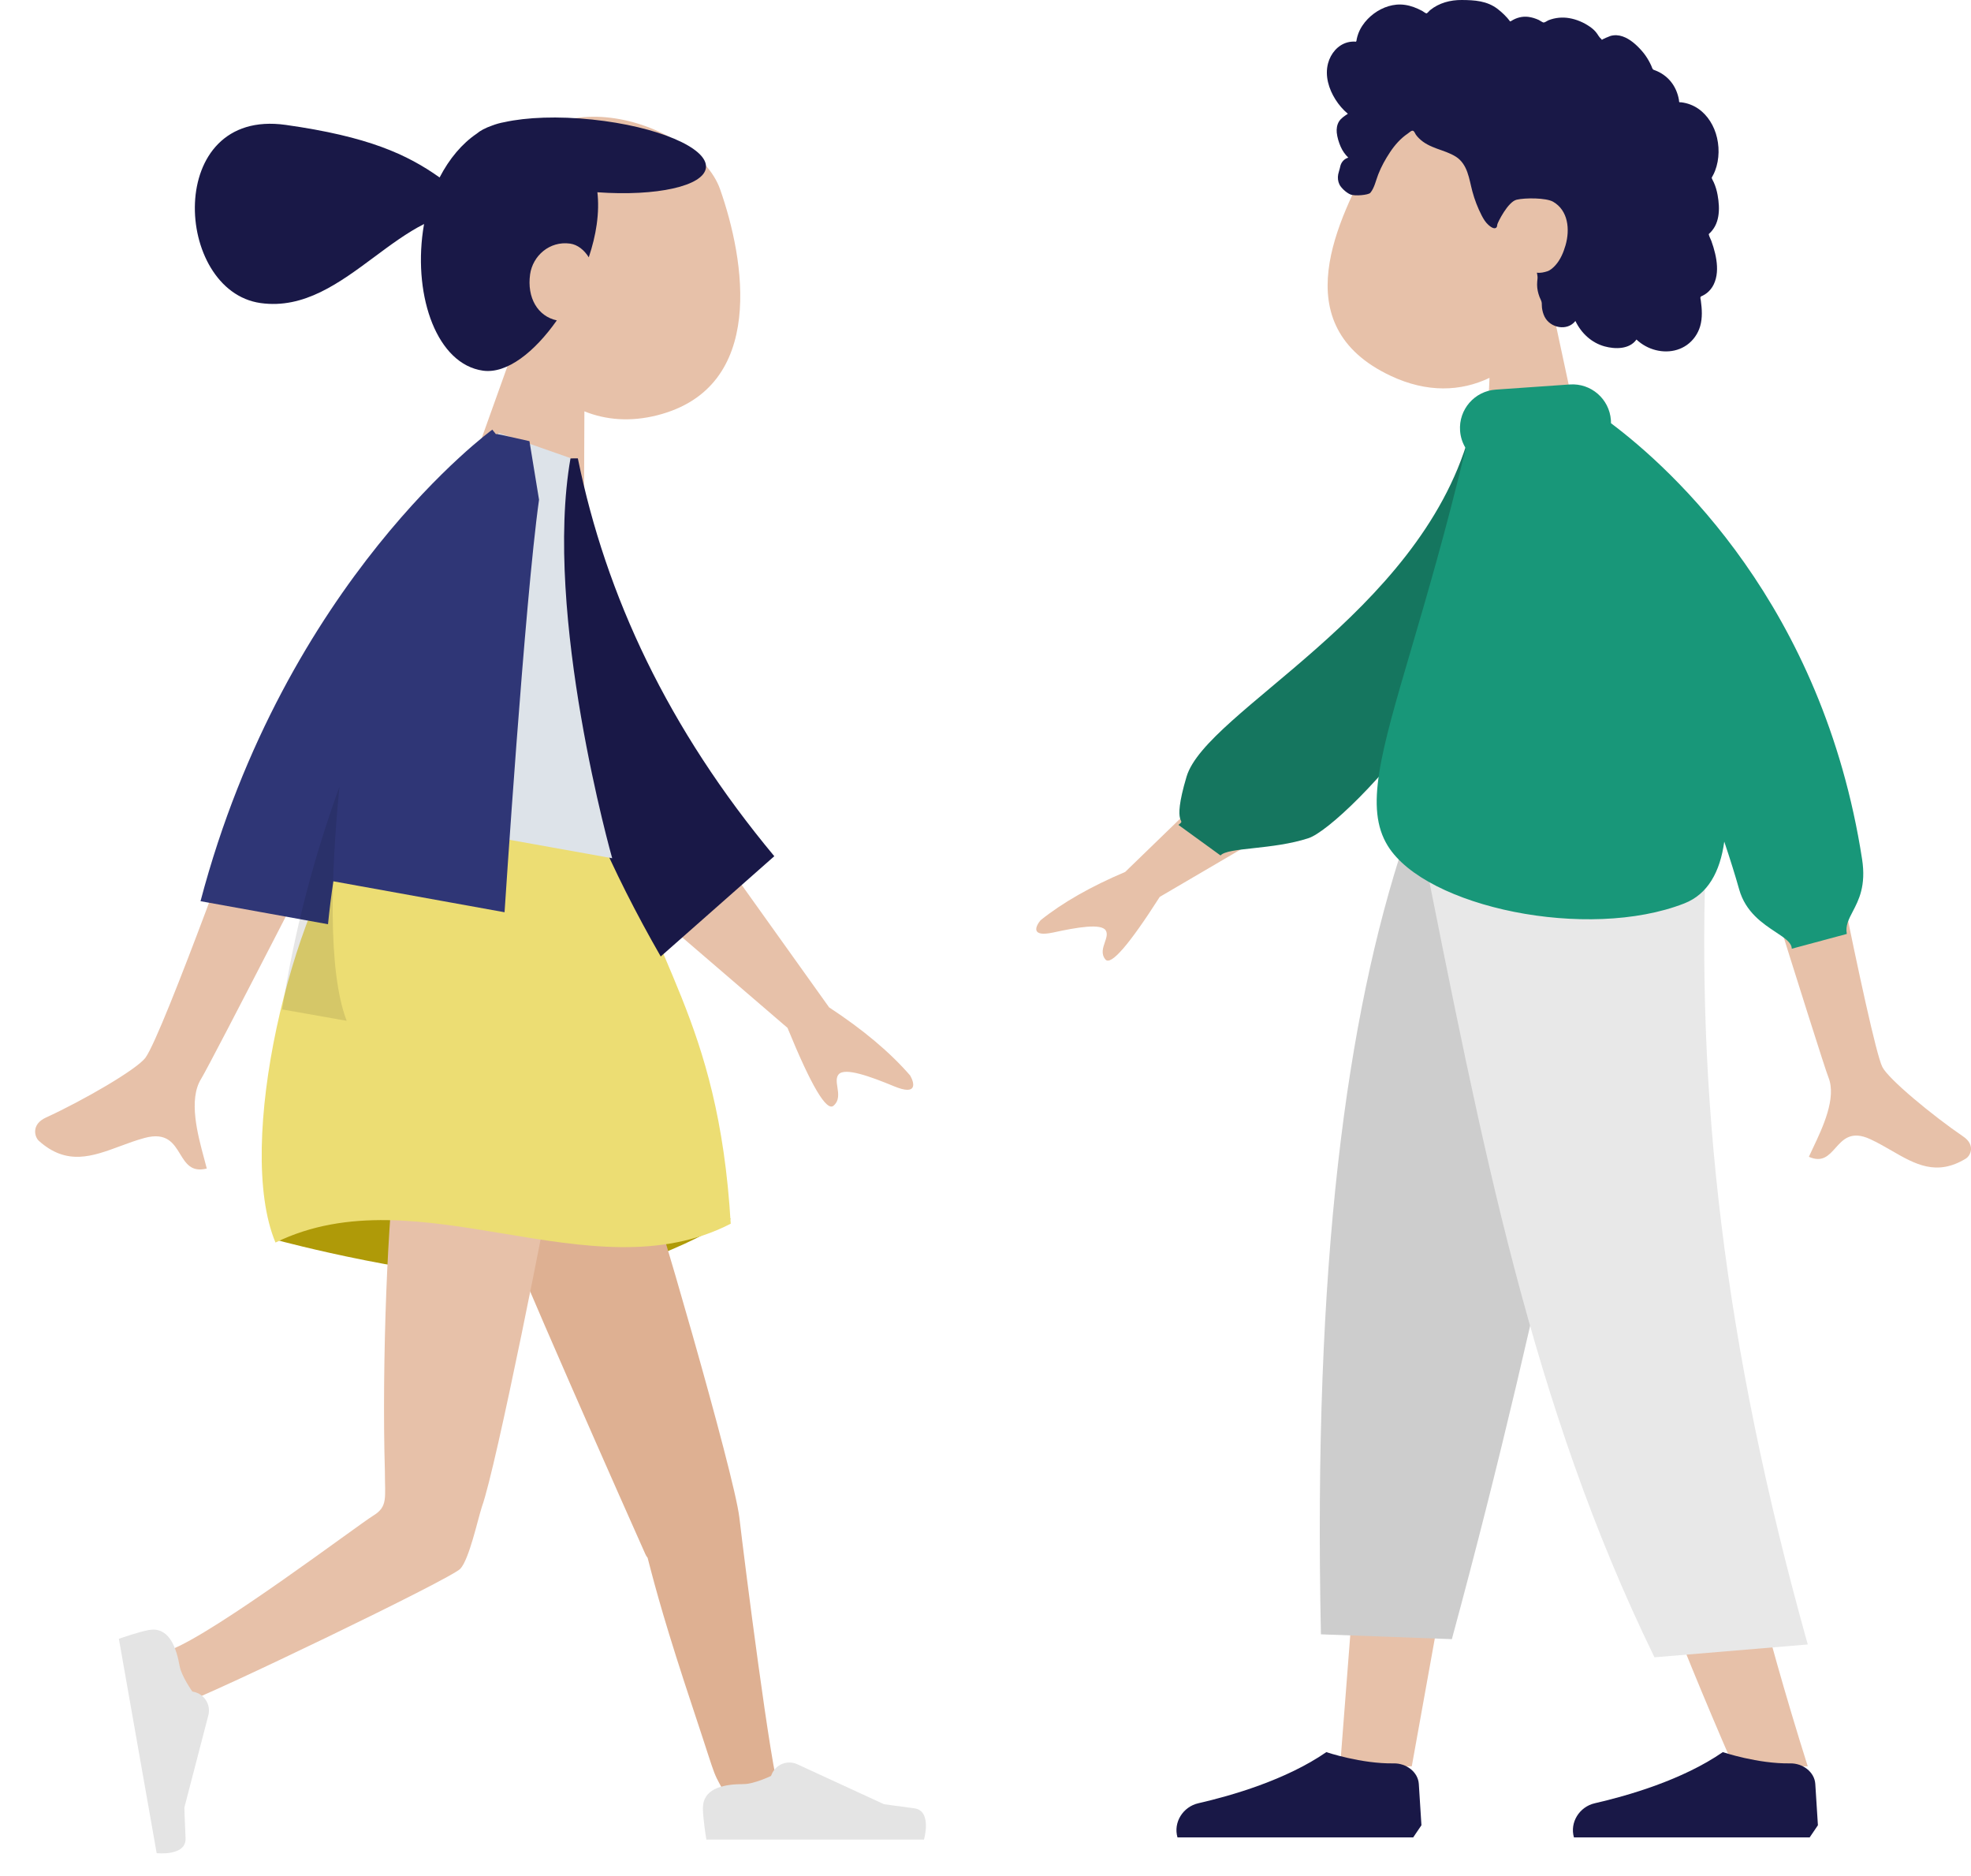 <svg width="103" height="98" viewBox="0 0 103 98" fill="none" xmlns="http://www.w3.org/2000/svg">
<path fill-rule="evenodd" clip-rule="evenodd" d="M30.539 21.491C31.666 21.946 32.949 22.05 34.341 21.698C40.088 20.245 38.914 13.534 37.63 9.887C36.347 6.241 27.503 3.487 26.1 10.157C25.5 13.013 25.87 15.805 26.942 17.95L23.215 28.356L30.508 29.381L30.539 21.491Z" fill="#E7C1A9"/>
<path fill-rule="evenodd" clip-rule="evenodd" d="M36.891 8.758C36.789 9.723 34.307 10.266 31.218 10.045C31.277 10.549 31.269 11.112 31.181 11.737C31.104 12.289 30.961 12.865 30.768 13.444C30.531 13.06 30.182 12.783 29.796 12.728C28.715 12.576 27.837 13.374 27.702 14.332C27.531 15.549 28.098 16.527 29.098 16.739C27.94 18.384 26.495 19.542 25.239 19.366C22.853 19.03 21.613 15.552 22.102 12.068C22.119 11.945 22.139 11.824 22.16 11.704C21.274 12.153 20.422 12.786 19.564 13.424C17.74 14.778 15.889 16.153 13.618 15.834C9.075 15.195 8.579 5.633 14.927 6.525C19.243 7.132 21.276 8.069 22.973 9.272C23.48 8.289 24.152 7.497 24.91 6.985C25.098 6.823 25.371 6.68 25.714 6.561C25.925 6.48 26.14 6.42 26.358 6.382C27.52 6.125 29.159 6.059 30.953 6.247C34.342 6.601 37 7.726 36.891 8.758Z" fill="#191847"/>
<path fill-rule="evenodd" clip-rule="evenodd" d="M14.536 64.808C14.536 64.808 22.231 66.886 27.814 66.886C33.397 66.886 38.186 63.685 38.186 63.685C38.186 63.685 30.655 61.553 25.782 61.553C20.91 61.553 14.536 64.808 14.536 64.808Z" fill="#AF9A08"/>
<path fill-rule="evenodd" clip-rule="evenodd" d="M33.844 81.394C33.795 81.331 33.754 81.263 33.721 81.19C33.04 79.666 26.66 65.323 25.574 62.317L33.326 60.222C34.152 62.507 38.37 76.989 38.639 79.298C38.908 81.606 40.309 92.662 40.743 93.674C41.199 94.739 38.846 95.546 38.162 94.237C37.073 92.153 37.664 93.624 36.241 89.345C34.818 85.066 34.276 83.076 33.844 81.394Z" fill="#DEB092"/>
<path fill-rule="evenodd" clip-rule="evenodd" d="M9.643 88.966C8.446 89.32 7.396 86.766 8.876 86.212C11.231 85.332 18.713 79.67 19.497 79.193C20.28 78.716 20.113 78.272 20.113 76.864C19.948 71.227 20.26 63.144 20.752 60.222H29.107C28.635 63.024 25.927 76.67 25.185 78.716C24.95 79.446 24.527 81.431 24.062 81.957C23.596 82.483 10.807 88.622 9.643 88.966Z" fill="#E7C1A9"/>
<path fill-rule="evenodd" clip-rule="evenodd" d="M9.385 87.036C9.224 86.125 8.866 85.089 7.943 85.144C7.887 85.147 7.835 85.153 7.789 85.161C7.238 85.258 6.212 85.623 6.212 85.623C6.322 86.246 8.187 96.821 8.187 96.821C8.187 96.821 9.745 96.996 9.697 96.035C9.649 95.074 9.635 94.435 9.635 94.435L10.887 89.623C11.031 89.071 10.684 88.511 10.125 88.393L10.052 88.377C10.052 88.377 9.481 87.581 9.385 87.036Z" fill="#E4E4E4"/>
<path fill-rule="evenodd" clip-rule="evenodd" d="M38.856 93.213C37.931 93.213 36.853 93.385 36.743 94.303C36.736 94.362 36.732 94.418 36.732 94.468C36.732 95.031 36.913 96.112 36.913 96.112C37.546 96.112 48.284 96.112 48.284 96.112C48.284 96.112 48.727 94.598 47.772 94.477C46.817 94.356 46.186 94.259 46.186 94.259L41.668 92.178C41.148 91.938 40.533 92.183 40.321 92.716L40.292 92.787C40.292 92.787 39.408 93.213 38.856 93.213Z" fill="#E4E4E4"/>
<path fill-rule="evenodd" clip-rule="evenodd" d="M18.682 43.124C18.682 43.124 25.931 40.972 32.399 43.124C33.899 50.226 37.545 53.045 38.186 63.935C30.899 67.692 21.897 61.255 14.396 64.919C12.252 59.794 15.253 47.453 18.682 43.124Z" fill="#ECDD73"/>
<path fill-rule="evenodd" clip-rule="evenodd" d="M43.329 52.633L37.874 44.996L35.011 48.424L41.153 53.702C42.392 56.731 43.194 58.087 43.56 57.769C43.868 57.502 43.812 57.139 43.761 56.805C43.721 56.545 43.684 56.302 43.823 56.135C44.142 55.754 45.476 56.239 46.723 56.755C47.969 57.271 47.782 56.577 47.565 56.194C46.515 54.982 45.103 53.795 43.329 52.633ZM7.605 55.256C8.533 53.983 13.251 40.819 13.251 40.819L18.113 41.696C18.113 41.696 11.025 55.539 10.508 56.371C9.837 57.452 10.331 59.282 10.666 60.523C10.718 60.715 10.766 60.893 10.806 61.052C10.001 61.256 9.714 60.787 9.412 60.293C9.071 59.734 8.709 59.144 7.559 59.453C7.115 59.573 6.686 59.732 6.268 59.887C4.821 60.422 3.493 60.914 2.034 59.608C1.803 59.401 1.625 58.744 2.396 58.391C4.318 57.511 7.152 55.878 7.605 55.256Z" fill="#E7C1A9"/>
<path fill-rule="evenodd" clip-rule="evenodd" d="M28.381 23.953L30.197 23.949C31.662 31.129 34.911 38.067 40.463 44.734L34.528 49.972C29.369 40.983 26.738 32.203 28.381 23.953Z" fill="#191847"/>
<path fill-rule="evenodd" clip-rule="evenodd" d="M17.683 42.273L31.992 44.84C31.992 44.84 28.378 32.112 29.815 23.936L26.072 22.624C21.91 27.331 19.854 33.668 17.683 42.273Z" fill="#DDE3E9"/>
<path fill-rule="evenodd" clip-rule="evenodd" d="M10.479 47.084C14.905 30.302 25.727 22.448 25.727 22.448L25.922 22.692C25.928 22.686 25.933 22.679 25.938 22.673L26.207 22.722C26.687 22.826 27.668 23.049 27.668 23.049L28.169 26.108C27.422 31.401 26.367 47.662 26.367 47.662L17.421 46.045C17.31 46.779 17.216 47.527 17.141 48.288L10.479 47.084Z" fill="#2F3676"/>
<path fill-rule="evenodd" clip-rule="evenodd" d="M14.748 52.739C15.397 48.493 16.475 44.589 17.738 41.107C17.316 45.429 17.1 50.681 18.116 53.334L14.748 52.739Z" fill="black" fill-opacity="0.1"/>
<path fill-rule="evenodd" clip-rule="evenodd" d="M77.838 19.742C76.335 20.459 74.575 20.529 72.68 19.639C67.034 16.988 69.967 11.429 71.721 8.102C71.813 7.928 71.901 7.761 71.985 7.6C73.674 4.36 82.357 2.948 82.795 9.368C82.967 11.892 82.358 14.45 81.195 16.456L83.341 26.46L77.531 26.843L77.838 19.742Z" fill="#E7C1A9"/>
<path fill-rule="evenodd" clip-rule="evenodd" d="M69.402 3.305C69.541 2.788 69.917 2.345 70.422 2.213C70.545 2.181 70.671 2.169 70.798 2.174C70.843 2.176 70.856 2.19 70.877 2.156C70.892 2.131 70.893 2.071 70.899 2.042C70.919 1.951 70.944 1.862 70.975 1.775C71.081 1.478 71.259 1.215 71.473 0.994C71.874 0.58 72.416 0.294 72.978 0.243C73.287 0.215 73.592 0.267 73.883 0.373C74.034 0.428 74.18 0.496 74.323 0.571C74.366 0.594 74.505 0.705 74.548 0.698C74.595 0.69 74.691 0.565 74.729 0.534C75.207 0.147 75.796 -0.005 76.391 0C77.063 0.005 77.709 0.041 78.269 0.473C78.388 0.564 78.5 0.664 78.608 0.769C78.664 0.825 78.719 0.882 78.772 0.942C78.803 0.979 78.834 1.016 78.863 1.054C78.913 1.118 78.906 1.139 78.976 1.094C79.245 0.922 79.557 0.841 79.872 0.882C80.059 0.906 80.24 0.965 80.413 1.043C80.472 1.069 80.608 1.175 80.67 1.176C80.732 1.177 80.866 1.079 80.93 1.054C81.276 0.92 81.648 0.886 82.012 0.949C82.386 1.013 82.754 1.17 83.072 1.388C83.224 1.493 83.358 1.609 83.465 1.765C83.511 1.833 83.552 1.904 83.605 1.966C83.635 2.003 83.696 2.04 83.713 2.086C83.703 2.059 84.122 1.888 84.162 1.877C84.373 1.819 84.588 1.831 84.794 1.903C85.183 2.037 85.517 2.34 85.791 2.65C85.932 2.809 86.056 2.985 86.16 3.173C86.211 3.263 86.257 3.355 86.299 3.45C86.319 3.495 86.332 3.552 86.359 3.594C86.394 3.647 86.417 3.648 86.48 3.671C86.797 3.788 87.087 3.987 87.308 4.256C87.531 4.528 87.676 4.863 87.737 5.215C87.74 5.236 87.742 5.322 87.754 5.333C87.77 5.349 87.834 5.342 87.858 5.345C87.941 5.355 88.025 5.371 88.107 5.391C88.258 5.429 88.405 5.485 88.544 5.557C89.087 5.841 89.475 6.372 89.665 6.97C89.865 7.597 89.861 8.316 89.623 8.931C89.584 9.031 89.538 9.127 89.485 9.219C89.452 9.275 89.441 9.275 89.463 9.334C89.486 9.399 89.53 9.463 89.558 9.527C89.651 9.735 89.716 9.956 89.757 10.182C89.824 10.553 89.857 10.943 89.791 11.316C89.76 11.49 89.707 11.659 89.625 11.814C89.583 11.892 89.534 11.967 89.479 12.036C89.451 12.072 89.421 12.106 89.389 12.139C89.371 12.158 89.347 12.174 89.331 12.195C89.294 12.246 89.286 12.204 89.305 12.279C89.332 12.384 89.394 12.488 89.432 12.59C89.471 12.695 89.506 12.801 89.538 12.909C89.603 13.127 89.658 13.349 89.692 13.574C89.758 14.008 89.747 14.469 89.552 14.867C89.469 15.037 89.35 15.186 89.206 15.303C89.135 15.359 89.058 15.408 88.978 15.448C88.937 15.469 88.884 15.478 88.865 15.52C88.845 15.566 88.875 15.655 88.882 15.706C88.942 16.147 88.972 16.61 88.847 17.041C88.733 17.439 88.481 17.791 88.154 18.023C87.52 18.474 86.665 18.449 85.999 18.087C85.825 17.993 85.663 17.877 85.518 17.739C85.149 18.263 84.389 18.246 83.85 18.097C83.177 17.911 82.638 17.418 82.327 16.77C81.903 17.316 81.011 17.139 80.716 16.546C80.644 16.401 80.601 16.242 80.58 16.08C80.569 15.995 80.576 15.909 80.568 15.825C80.557 15.718 80.489 15.613 80.45 15.509C80.374 15.307 80.327 15.098 80.325 14.88C80.324 14.766 80.337 14.655 80.348 14.542C80.357 14.441 80.33 14.346 80.315 14.245C80.487 14.275 80.697 14.226 80.86 14.174C81.019 14.122 81.168 13.986 81.281 13.861C81.542 13.572 81.702 13.193 81.811 12.816C82.05 11.988 81.952 10.995 81.163 10.541C80.795 10.329 79.694 10.33 79.256 10.434C78.796 10.544 78.274 11.616 78.249 11.717C78.233 11.779 78.241 11.856 78.186 11.898C78.067 11.989 77.87 11.831 77.782 11.752C77.63 11.617 77.522 11.438 77.428 11.256C77.224 10.859 77.059 10.434 76.943 9.999C76.853 9.664 76.796 9.319 76.678 8.993C76.562 8.668 76.378 8.378 76.092 8.194C75.78 7.994 75.424 7.888 75.082 7.763C74.743 7.638 74.411 7.486 74.148 7.221C74.091 7.163 74.034 7.101 73.988 7.033C73.951 6.979 73.915 6.875 73.859 6.841C73.772 6.788 73.646 6.926 73.57 6.977C73.2 7.225 72.891 7.572 72.641 7.95C72.393 8.326 72.19 8.688 72.025 9.108C71.902 9.42 71.825 9.819 71.61 10.075C71.513 10.189 70.798 10.258 70.566 10.158C70.334 10.059 70.074 9.8 69.996 9.638C69.916 9.472 69.897 9.29 69.931 9.108C69.951 9.002 69.992 8.902 70.015 8.797C70.034 8.709 70.051 8.626 70.091 8.545C70.168 8.392 70.3 8.282 70.459 8.236C70.294 8.075 70.157 7.883 70.062 7.668C69.964 7.445 69.88 7.173 69.856 6.928C69.837 6.729 69.867 6.523 69.97 6.352C70.079 6.173 70.27 6.056 70.436 5.944C70.183 5.734 69.966 5.48 69.787 5.198C69.44 4.65 69.226 3.959 69.402 3.305Z" fill="#191847"/>
<path fill-rule="evenodd" clip-rule="evenodd" d="M85.438 44L77.506 71.579L73.776 92.286H70.031L73.769 44H85.438Z" fill="#E7C1A9"/>
<path fill-rule="evenodd" clip-rule="evenodd" d="M89.082 44C88.531 58.199 88.748 65.943 88.872 67.233C88.995 68.523 89.695 77.163 94.469 92.286H90.589C84.268 77.778 82.061 69.138 81.336 67.233C80.611 65.328 78.47 57.584 75.344 44H89.082Z" fill="#E7C1A9"/>
<path fill-rule="evenodd" clip-rule="evenodd" d="M85.438 44C83.345 52.643 81.016 66.691 75.871 85.64L69.028 85.388C68.618 65.938 70.363 53.137 73.385 44H85.438Z" fill="#CDCDCD"/>
<path fill-rule="evenodd" clip-rule="evenodd" d="M89.172 44C88.621 57.151 90.048 70.107 94.469 85.918L86.459 86.589C80.001 73.352 77.445 59.79 74.281 44H89.172Z" fill="#E8E8E8"/>
<path fill-rule="evenodd" clip-rule="evenodd" d="M95 95.363L94.863 93.206C94.822 92.569 94.195 92.12 93.557 92.131C91.856 92.16 90.03 91.543 90.03 91.543C87.922 92.999 85.065 93.82 83.337 94.215C82.538 94.398 82.023 95.214 82.251 96H90.03H94.568L95 95.363Z" fill="#191847"/>
<path fill-rule="evenodd" clip-rule="evenodd" d="M74.281 95.363L74.144 93.206C74.103 92.569 73.476 92.12 72.839 92.131C71.137 92.16 69.311 91.543 69.311 91.543C67.203 92.999 64.346 93.82 62.618 94.215C61.82 94.398 61.304 95.214 61.533 96H69.311H73.849L74.281 95.363Z" fill="#191847"/>
<path fill-rule="evenodd" clip-rule="evenodd" d="M98.366 55.744C97.726 54.456 94.531 37.872 94.531 37.872L89.753 37.89C89.753 37.89 95.212 55.457 95.549 56.286C95.986 57.362 95.243 58.926 94.739 59.986C94.661 60.15 94.589 60.303 94.528 60.439C95.227 60.749 95.563 60.374 95.917 59.978C96.316 59.531 96.739 59.058 97.735 59.518C98.12 59.696 98.484 59.906 98.84 60.111C100.068 60.821 101.197 61.472 102.732 60.531C102.976 60.382 103.243 59.821 102.598 59.382C100.992 58.288 98.679 56.374 98.366 55.744ZM58.799 45.556L64.981 39.566L67.034 43.094L60.606 46.859C58.994 49.38 58.047 50.47 57.766 50.128C57.528 49.839 57.637 49.522 57.737 49.23C57.815 49.003 57.888 48.791 57.788 48.619C57.56 48.227 56.269 48.452 55.053 48.717C53.838 48.982 54.119 48.389 54.377 48.08C55.526 47.159 57 46.318 58.799 45.556Z" fill="#E7C1A9"/>
<path fill-rule="evenodd" clip-rule="evenodd" d="M80.344 21.865L76.766 22.786C74.099 32.129 63.029 37.159 62.007 40.577C61.175 43.361 62.062 42.709 61.582 43.099L63.782 44.695C64.155 44.264 66.52 44.406 68.386 43.789C70.253 43.172 80.344 32.927 80.344 21.865Z" fill="#15765F"/>
<path fill-rule="evenodd" clip-rule="evenodd" d="M82.037 20.087C83.144 20.011 84.103 20.845 84.182 21.951C84.185 22.005 84.187 22.059 84.187 22.113C87.376 24.504 95.254 31.63 97.308 44.886C97.524 46.279 97.133 47.026 96.821 47.622C96.608 48.03 96.431 48.368 96.51 48.795L93.633 49.568C93.633 49.253 93.27 49.013 92.802 48.704C92.122 48.255 91.219 47.658 90.885 46.468C90.681 45.742 90.417 44.899 90.106 43.972C89.888 45.56 89.243 46.721 88.016 47.201C82.984 49.17 74.51 47.412 72.52 44.189C71.306 42.221 72.147 39.358 73.748 33.908C74.558 31.148 75.564 27.725 76.596 23.42C76.429 23.151 76.324 22.84 76.3 22.503C76.222 21.394 77.058 20.433 78.166 20.356L82.037 20.087Z" fill="#189779"/>
</svg>
